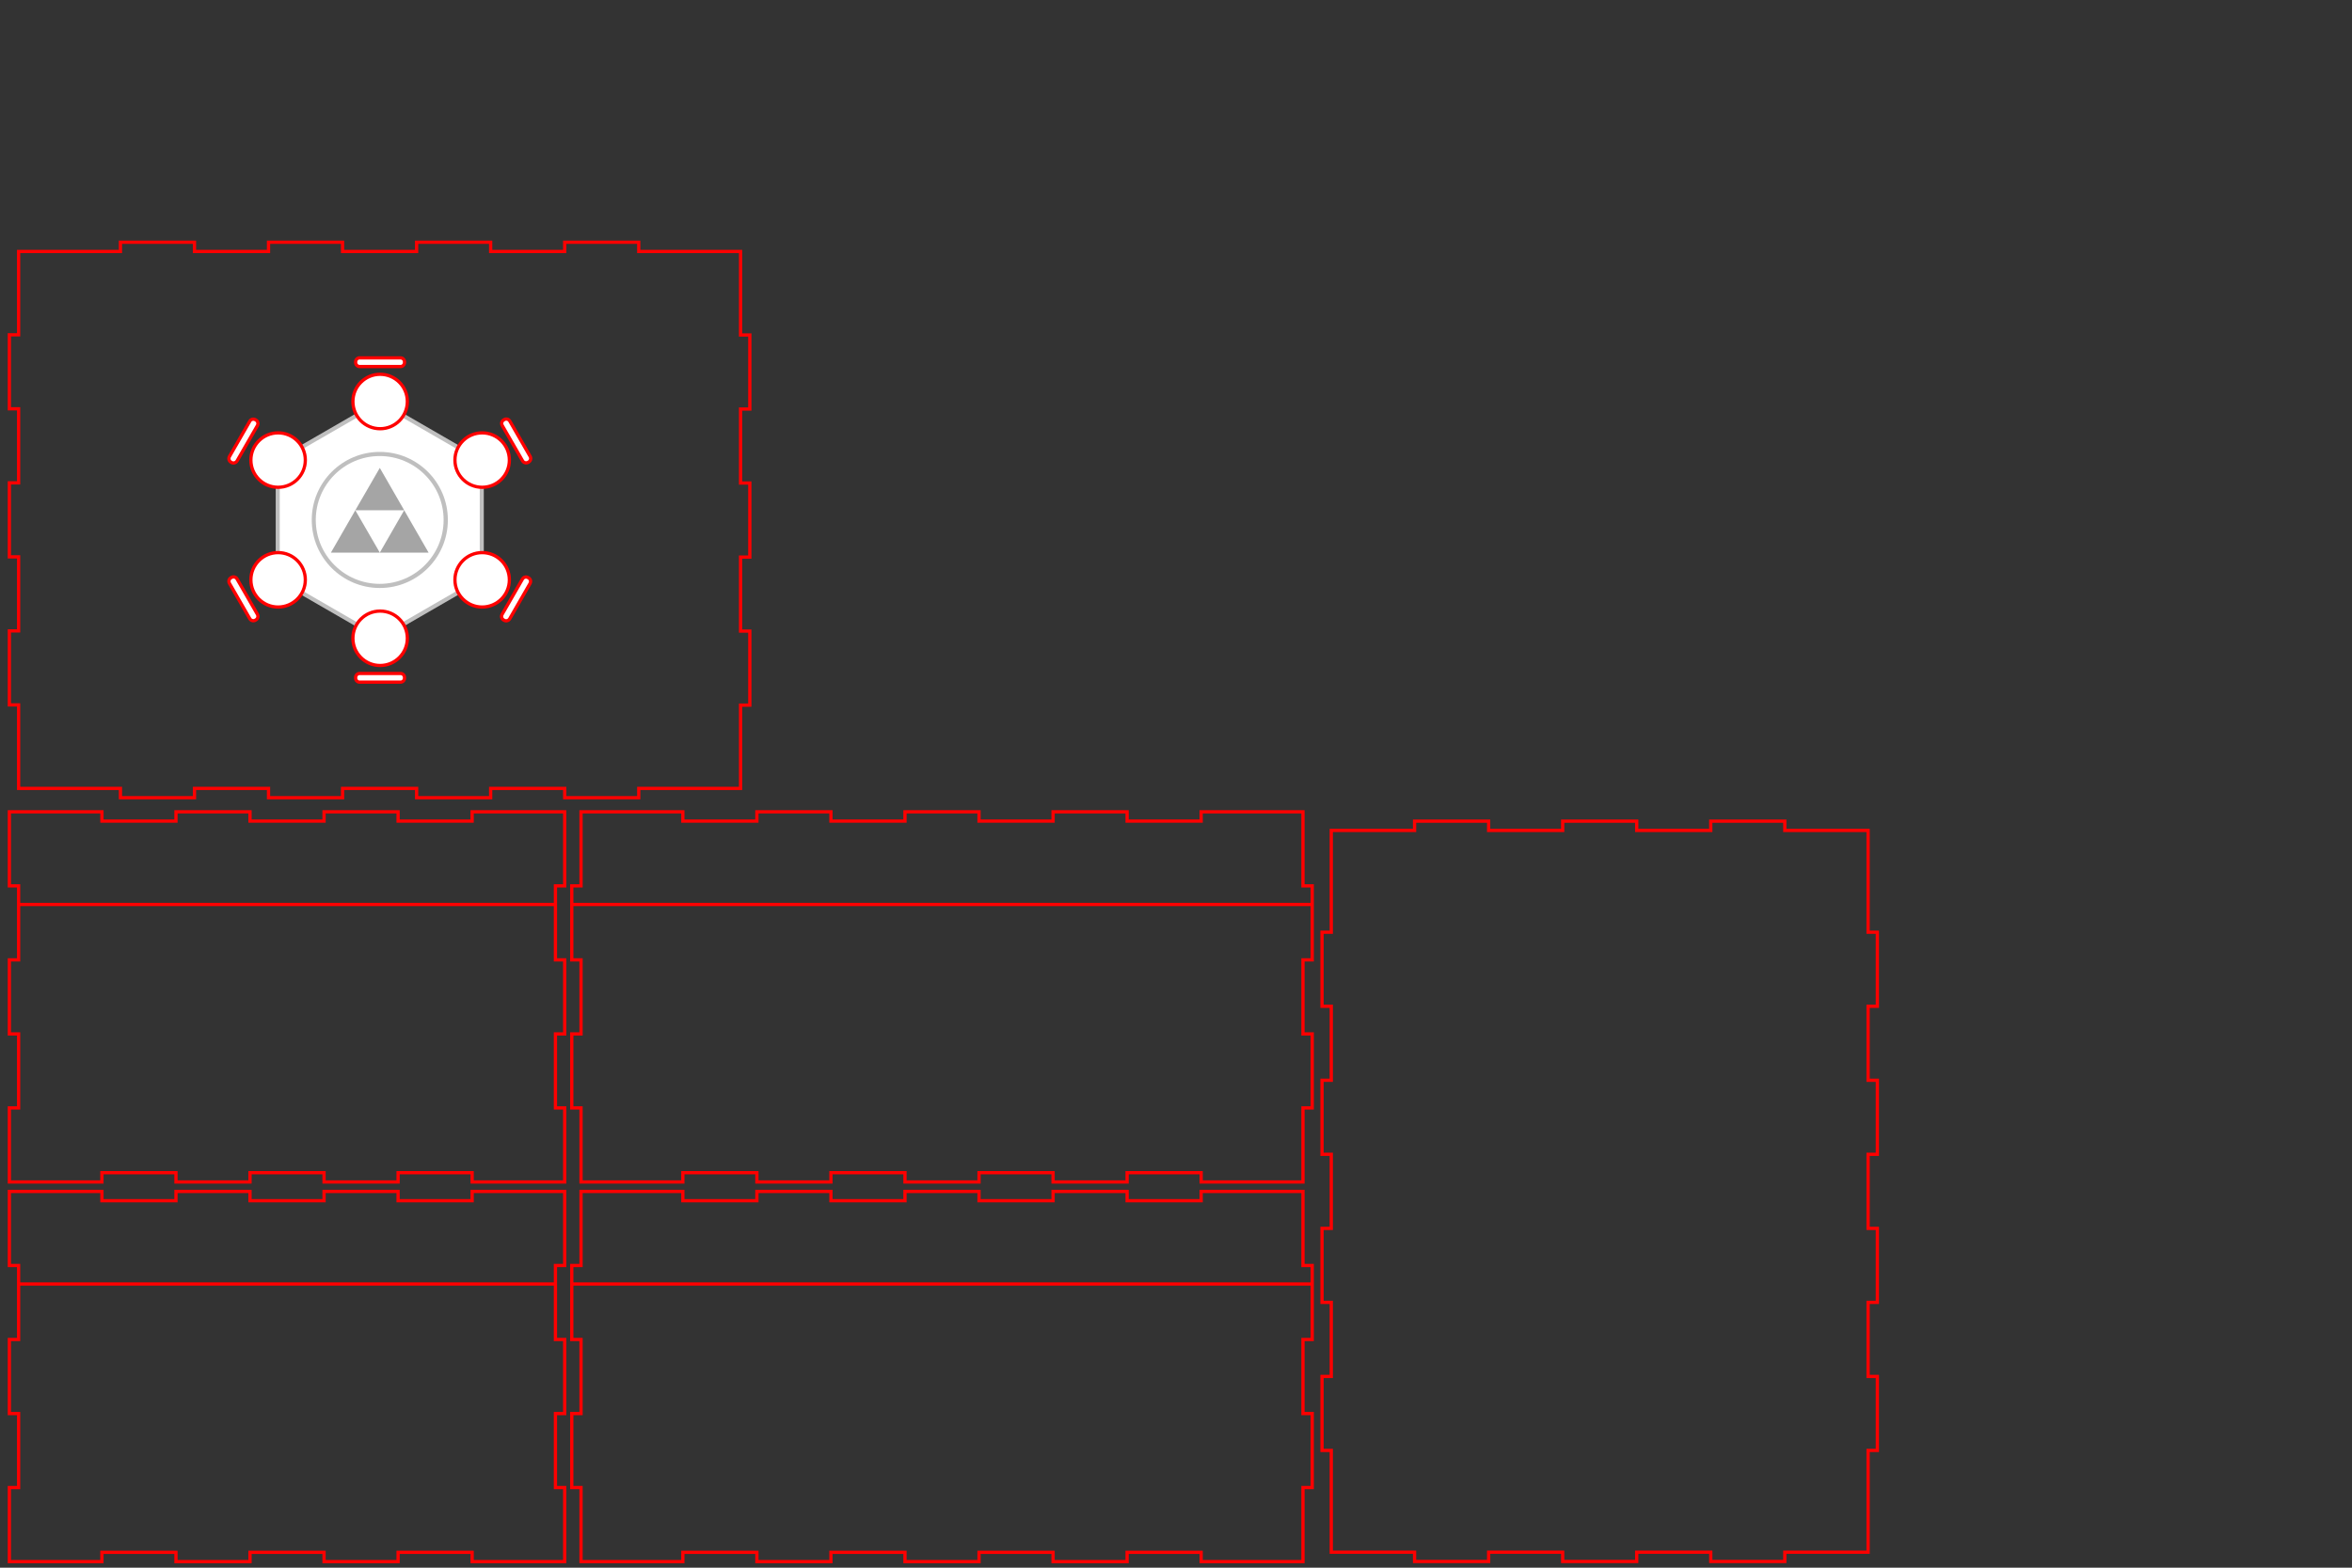 <?xml version="1.0" encoding="utf-8"?>
<!-- Generator: Adobe Illustrator 25.4.1, SVG Export Plug-In . SVG Version: 6.00 Build 0)  -->
<svg version="1.1" id="Layer_1" xmlns="http://www.w3.org/2000/svg" xmlns:xlink="http://www.w3.org/1999/xlink" x="0px" y="0px"
	 viewBox="0 0 2160 1440" style="enable-background:new 0 0 2160 1440;" xml:space="preserve">
<rect x="0" y="0" width="2160" height="1440" fill="#333333" stroke="none"/>
<style type="text/css">
	.st0{fill:none;stroke:#FF0000;stroke-width:3;stroke-linecap:round;stroke-miterlimit:11.339;}
	.st1{fill-rule:evenodd;clip-rule:evenodd;fill:#BFBFBF;}
	.st2{fill-rule:evenodd;clip-rule:evenodd;fill:#FFFFFF;}
	.st3{fill-rule:evenodd;clip-rule:evenodd;fill:#A5A5A5;}
	.st4{fill:none;stroke:#FF0000;stroke-width:3;stroke-linecap:round;stroke-linejoin:round;stroke-miterlimit:10;}
</style>
<g id="svgGroup">
	<path id="front_outsideCutPath" vector-effect="non-scaling-stroke" class="st0" d="M8.6,1094.4v68h8.5v17v51H8.6v68h8.5v68H8.6v68
		h85v-8.5h68v8.5h68v-8.5h68v8.5h68v-8.5h68v8.5h68h17v-68h-8.5v-68h8.5v-68h-8.5v-51v-17h8.5v-68h-85v8.5h-68v-8.5h-68v8.5h-68
		v-8.5h-68v8.5h-68v-8.5h-68H8.6z"/>
	<path id="left_outsideCutPath" vector-effect="non-scaling-stroke" class="st0" d="M533.6,1094.4v68h-8.5v68h8.5v68h-8.5v68h8.5v68
		h93.5v-8.5h68v8.5h68v-8.5h68v8.5h68v-8.5h68v8.5h68v-8.5h68v8.5h68h25.5v-68h8.5v-68h-8.5v-68h8.5v-68h-8.5v-68h-93.5v8.5h-68
		v-8.5h-68v8.5h-68v-8.5h-68v8.5h-68v-8.5h-68v8.5h-68v-8.5h-68H533.6z"/>
	<path id="top_outsideCutPath" vector-effect="non-scaling-stroke" class="st0" d="M1222.6,762.8v93.5h-8.5v68h8.5v68h-8.5v68h8.5
		v68h-8.5v68h8.5v68h-8.5v68h8.5v68v25.5h76.5v8.5h68v-8.5h68v8.5h68v-8.5h68v8.5h68v-8.5h68h8.5v-93.5h8.5v-68h-8.5v-68h8.5v-68
		h-8.5v-68h8.5v-68h-8.5v-68h8.5v-68h-8.5v-68v-25.5h-76.5v-8.5h-68v8.5h-68v-8.5h-68v8.5h-68v-8.5h-68v8.5h-68H1222.6z"/>
	<path id="back_outsideCutPath" vector-effect="non-scaling-stroke" class="st0" d="M8.6,745.7v68h8.5v17v51H8.6v68h8.5v68H8.6v68
		h85v-8.5h68v8.5h68v-8.5h68v8.5h68v-8.5h68v8.5h68h17v-68h-8.5v-68h8.5v-68h-8.5v-51v-17h8.5v-68h-85v8.5h-68v-8.5h-68v8.5h-68
		v-8.5h-68v8.5h-68v-8.5h-68H8.6z"/>
	<path id="right_outsideCutPath" vector-effect="non-scaling-stroke" class="st0" d="M533.6,745.7v68h-8.5v68h8.5v68h-8.5v68h8.5v68
		h93.5v-8.5h68v8.5h68v-8.5h68v8.5h68v-8.5h68v8.5h68v-8.5h68v8.5h68h25.5v-68h8.5v-68h-8.5v-68h8.5v-68h-8.5v-68h-93.5v8.5h-68
		v-8.5h-68v8.5h-68v-8.5h-68v8.5h-68v-8.5h-68v8.5h-68v-8.5h-68H533.6z"/>
	<path id="bottom_outsideCutPath" vector-effect="non-scaling-stroke" class="st0" d="M17.1,724.2h93.5v8.5h68v-8.5h68v8.5h68v-8.5
		h68v8.5h68v-8.5h68v8.5h68v-8.5h68h25.5v-76.5h8.5v-68h-8.5v-68h8.5v-68h-8.5v-68h8.5v-68h-8.5v-68V231h-93.5v-8.5h-68v8.5h-68
		v-8.5h-68v8.5h-68v-8.5h-68v8.5h-68v-8.5h-68v8.5h-68H17.1v76.5H8.6v68h8.5v68H8.6v68h8.5v68H8.6v68h8.5v68V724.2z"/>
	<path class="st0" d="M17.1,830.8"/>
	<path class="st0" d="M17.1,830.8h493.2H17.1z"/>
	<path class="st0" d="M525.1,830.8h680.3H525.1z"/>
	<path class="st0" d="M-16.2,1141.8"/>
	<path class="st0" d="M17.1,1179.4h493.2H17.1z"/>
	<path class="st0" d="M525.1,1179.4h680.3H525.1z"/>
</g>
<g>
	<polygon class="st1" points="253.2,422.4 253.2,532.8 348.8,588 444.3,532.8 444.3,422.4 348.8,367.2 253.2,422.4 253.2,422.4 	"/>
	<polygon class="st2" points="256.9,424.5 256.9,530.6 348.8,583.7 440.6,530.6 440.6,424.5 348.8,371.5 256.9,424.5 256.9,424.5 	
		"/>
	<path class="st1" d="M286.3,477.6c0-34.5,28-62.5,62.5-62.5s62.5,28,62.5,62.5s-28,62.5-62.5,62.5S286.3,512.1,286.3,477.6
		L286.3,477.6z"/>
	<path class="st2" d="M290,477.6c0-32.4,26.3-58.7,58.7-58.7s58.7,26.3,58.7,58.7s-26.3,58.7-58.7,58.7S290,510,290,477.6L290,477.6
		z"/>
	<polygon class="st2" points="326.3,468.7 348.8,507.6 371.2,468.7 326.3,468.7 326.3,468.7 	"/>
	<polygon class="st3" points="371.2,468.7 348.8,429.8 326.3,468.7 371.2,468.7 371.2,468.7 	"/>
	<polygon class="st3" points="393.6,507.6 371.2,468.7 348.8,507.6 393.6,507.6 393.6,507.6 	"/>
	<polygon class="st3" points="348.8,507.6 326.3,468.7 303.9,507.6 348.8,507.6 348.8,507.6 	"/>
</g>
<g>
	<path class="st2" d="M324.1,586.3c0-13.8,11.2-25,25-25s25,11.2,25,25c0,13.8-11.2,25-25,25S324.1,600.1,324.1,586.3L324.1,586.3z"
		/>
	<path class="st4" d="M324.1,586.3c0-13.8,11.2-25,25-25s25,11.2,25,25c0,13.8-11.2,25-25,25S324.1,600.1,324.1,586.3L324.1,586.3z"
		/>
	<path class="st2" d="M230.4,532.6c0-13.8,11.2-25,25-25c13.8,0,25,11.2,25,25s-11.2,25-25,25C241.6,557.6,230.4,546.4,230.4,532.6
		L230.4,532.6z"/>
	<path class="st4" d="M230.4,532.6c0-13.8,11.2-25,25-25c13.8,0,25,11.2,25,25s-11.2,25-25,25C241.6,557.6,230.4,546.4,230.4,532.6
		L230.4,532.6z"/>
	<path class="st2" d="M230.4,422.6c0-13.8,11.2-25,25-25c13.8,0,25,11.2,25,25c0,13.8-11.2,25-25,25
		C241.6,447.6,230.4,436.4,230.4,422.6L230.4,422.6z"/>
	<path class="st4" d="M230.4,422.6c0-13.8,11.2-25,25-25c13.8,0,25,11.2,25,25c0,13.8-11.2,25-25,25
		C241.6,447.6,230.4,436.4,230.4,422.6L230.4,422.6z"/>
	<path class="st2" d="M324.1,368.8c0-13.8,11.2-25,25-25s25,11.2,25,25c0,13.8-11.2,25-25,25S324.1,382.7,324.1,368.8L324.1,368.8z"
		/>
	<path class="st4" d="M324.1,368.8c0-13.8,11.2-25,25-25s25,11.2,25,25c0,13.8-11.2,25-25,25S324.1,382.7,324.1,368.8L324.1,368.8z"
		/>
	<path class="st2" d="M417.8,422.6c0-13.8,11.2-25,25-25s25,11.2,25,25c0,13.8-11.2,25-25,25S417.8,436.4,417.8,422.6L417.8,422.6z"
		/>
	<path class="st4" d="M417.8,422.6c0-13.8,11.2-25,25-25s25,11.2,25,25c0,13.8-11.2,25-25,25S417.8,436.4,417.8,422.6L417.8,422.6z"
		/>
	<path class="st2" d="M417.8,532.6c0-13.8,11.2-25,25-25s25,11.2,25,25s-11.2,25-25,25S417.8,546.4,417.8,532.6L417.8,532.6z"/>
	<path class="st4" d="M417.8,532.6c0-13.8,11.2-25,25-25s25,11.2,25,25s-11.2,25-25,25S417.8,546.4,417.8,532.6L417.8,532.6z"/>
	<path class="st2" d="M217.7,423.4l18.7-32.5c1-1.8,0.4-4.1-1.4-5.1l-0.5-0.3c-1.8-1-4.1-0.4-5.1,1.4l-18.7,32.5
		c-1,1.8-0.4,4.1,1.4,5.1l0.5,0.3C214.3,425.8,216.6,425.2,217.7,423.4L217.7,423.4z"/>
	<path class="st4" d="M217.7,423.4l18.7-32.5c1-1.8,0.4-4.1-1.4-5.1l-0.5-0.3c-1.8-1-4.1-0.4-5.1,1.4l-18.7,32.5
		c-1,1.8-0.4,4.1,1.4,5.1l0.5,0.3C214.3,425.8,216.6,425.2,217.7,423.4L217.7,423.4z"/>
	<path class="st2" d="M236.4,564.3l-18.7-32.5c-1-1.8-3.3-2.4-5.1-1.4l-0.5,0.3c-1.8,1-2.4,3.3-1.4,5.1l18.7,32.5
		c1,1.8,3.3,2.4,5.1,1.4l0.5-0.3C236.8,568.4,237.4,566.1,236.4,564.3L236.4,564.3z"/>
	<path class="st4" d="M236.4,564.3l-18.7-32.5c-1-1.8-3.3-2.4-5.1-1.4l-0.5,0.3c-1.8,1-2.4,3.3-1.4,5.1l18.7,32.5
		c1,1.8,3.3,2.4,5.1,1.4l0.5-0.3C236.8,568.4,237.4,566.1,236.4,564.3L236.4,564.3z"/>
	<path class="st2" d="M330.3,336.7h37.5c2.1,0,3.7-1.7,3.7-3.7v-0.6c0-2.1-1.7-3.7-3.7-3.7h-37.5c-2.1,0-3.7,1.7-3.7,3.7v0.6
		C326.6,335,328.3,336.7,330.3,336.7L330.3,336.7z"/>
	<path class="st4" d="M330.3,336.7h37.5c2.1,0,3.7-1.7,3.7-3.7v-0.6c0-2.1-1.7-3.7-3.7-3.7h-37.5c-2.1,0-3.7,1.7-3.7,3.7v0.6
		C326.6,335,328.3,336.7,330.3,336.7L330.3,336.7z"/>
	<path class="st2" d="M330.3,626.6h37.5c2.1,0,3.7-1.7,3.7-3.7v-0.6c0-2.1-1.7-3.7-3.7-3.7h-37.5c-2.1,0-3.7,1.7-3.7,3.7v0.6
		C326.6,625,328.3,626.6,330.3,626.6L330.3,626.6z"/>
	<path class="st4" d="M330.3,626.6h37.5c2.1,0,3.7-1.7,3.7-3.7v-0.6c0-2.1-1.7-3.7-3.7-3.7h-37.5c-2.1,0-3.7,1.7-3.7,3.7v0.6
		C326.6,625,328.3,626.6,330.3,626.6L330.3,626.6z"/>
	<path class="st2" d="M468.1,568.4l18.7-32.5c1-1.8,0.4-4.1-1.4-5.1l-0.5-0.3c-1.8-1-4.1-0.4-5.1,1.4l-18.7,32.5
		c-1,1.8-0.4,4.1,1.4,5.1l0.5,0.3C464.8,570.8,467.1,570.1,468.1,568.4L468.1,568.4z"/>
	<path class="st4" d="M468.1,568.4l18.7-32.5c1-1.8,0.4-4.1-1.4-5.1l-0.5-0.3c-1.8-1-4.1-0.4-5.1,1.4l-18.7,32.5
		c-1,1.8-0.4,4.1,1.4,5.1l0.5,0.3C464.8,570.8,467.1,570.1,468.1,568.4L468.1,568.4z"/>
	<path class="st2" d="M486.9,419.3l-18.7-32.5c-1-1.8-3.3-2.4-5.1-1.4l-0.5,0.3c-1.8,1-2.4,3.3-1.4,5.1l18.7,32.5
		c1,1.8,3.3,2.4,5.1,1.4l0.5-0.3C487.3,423.4,487.9,421.1,486.9,419.3L486.9,419.3z"/>
	<path class="st4" d="M486.9,419.3l-18.7-32.5c-1-1.8-3.3-2.4-5.1-1.4l-0.5,0.3c-1.8,1-2.4,3.3-1.4,5.1l18.7,32.5
		c1,1.8,3.3,2.4,5.1,1.4l0.5-0.3C487.3,423.4,487.9,421.1,486.9,419.3L486.9,419.3z"/>
</g>
</svg>
